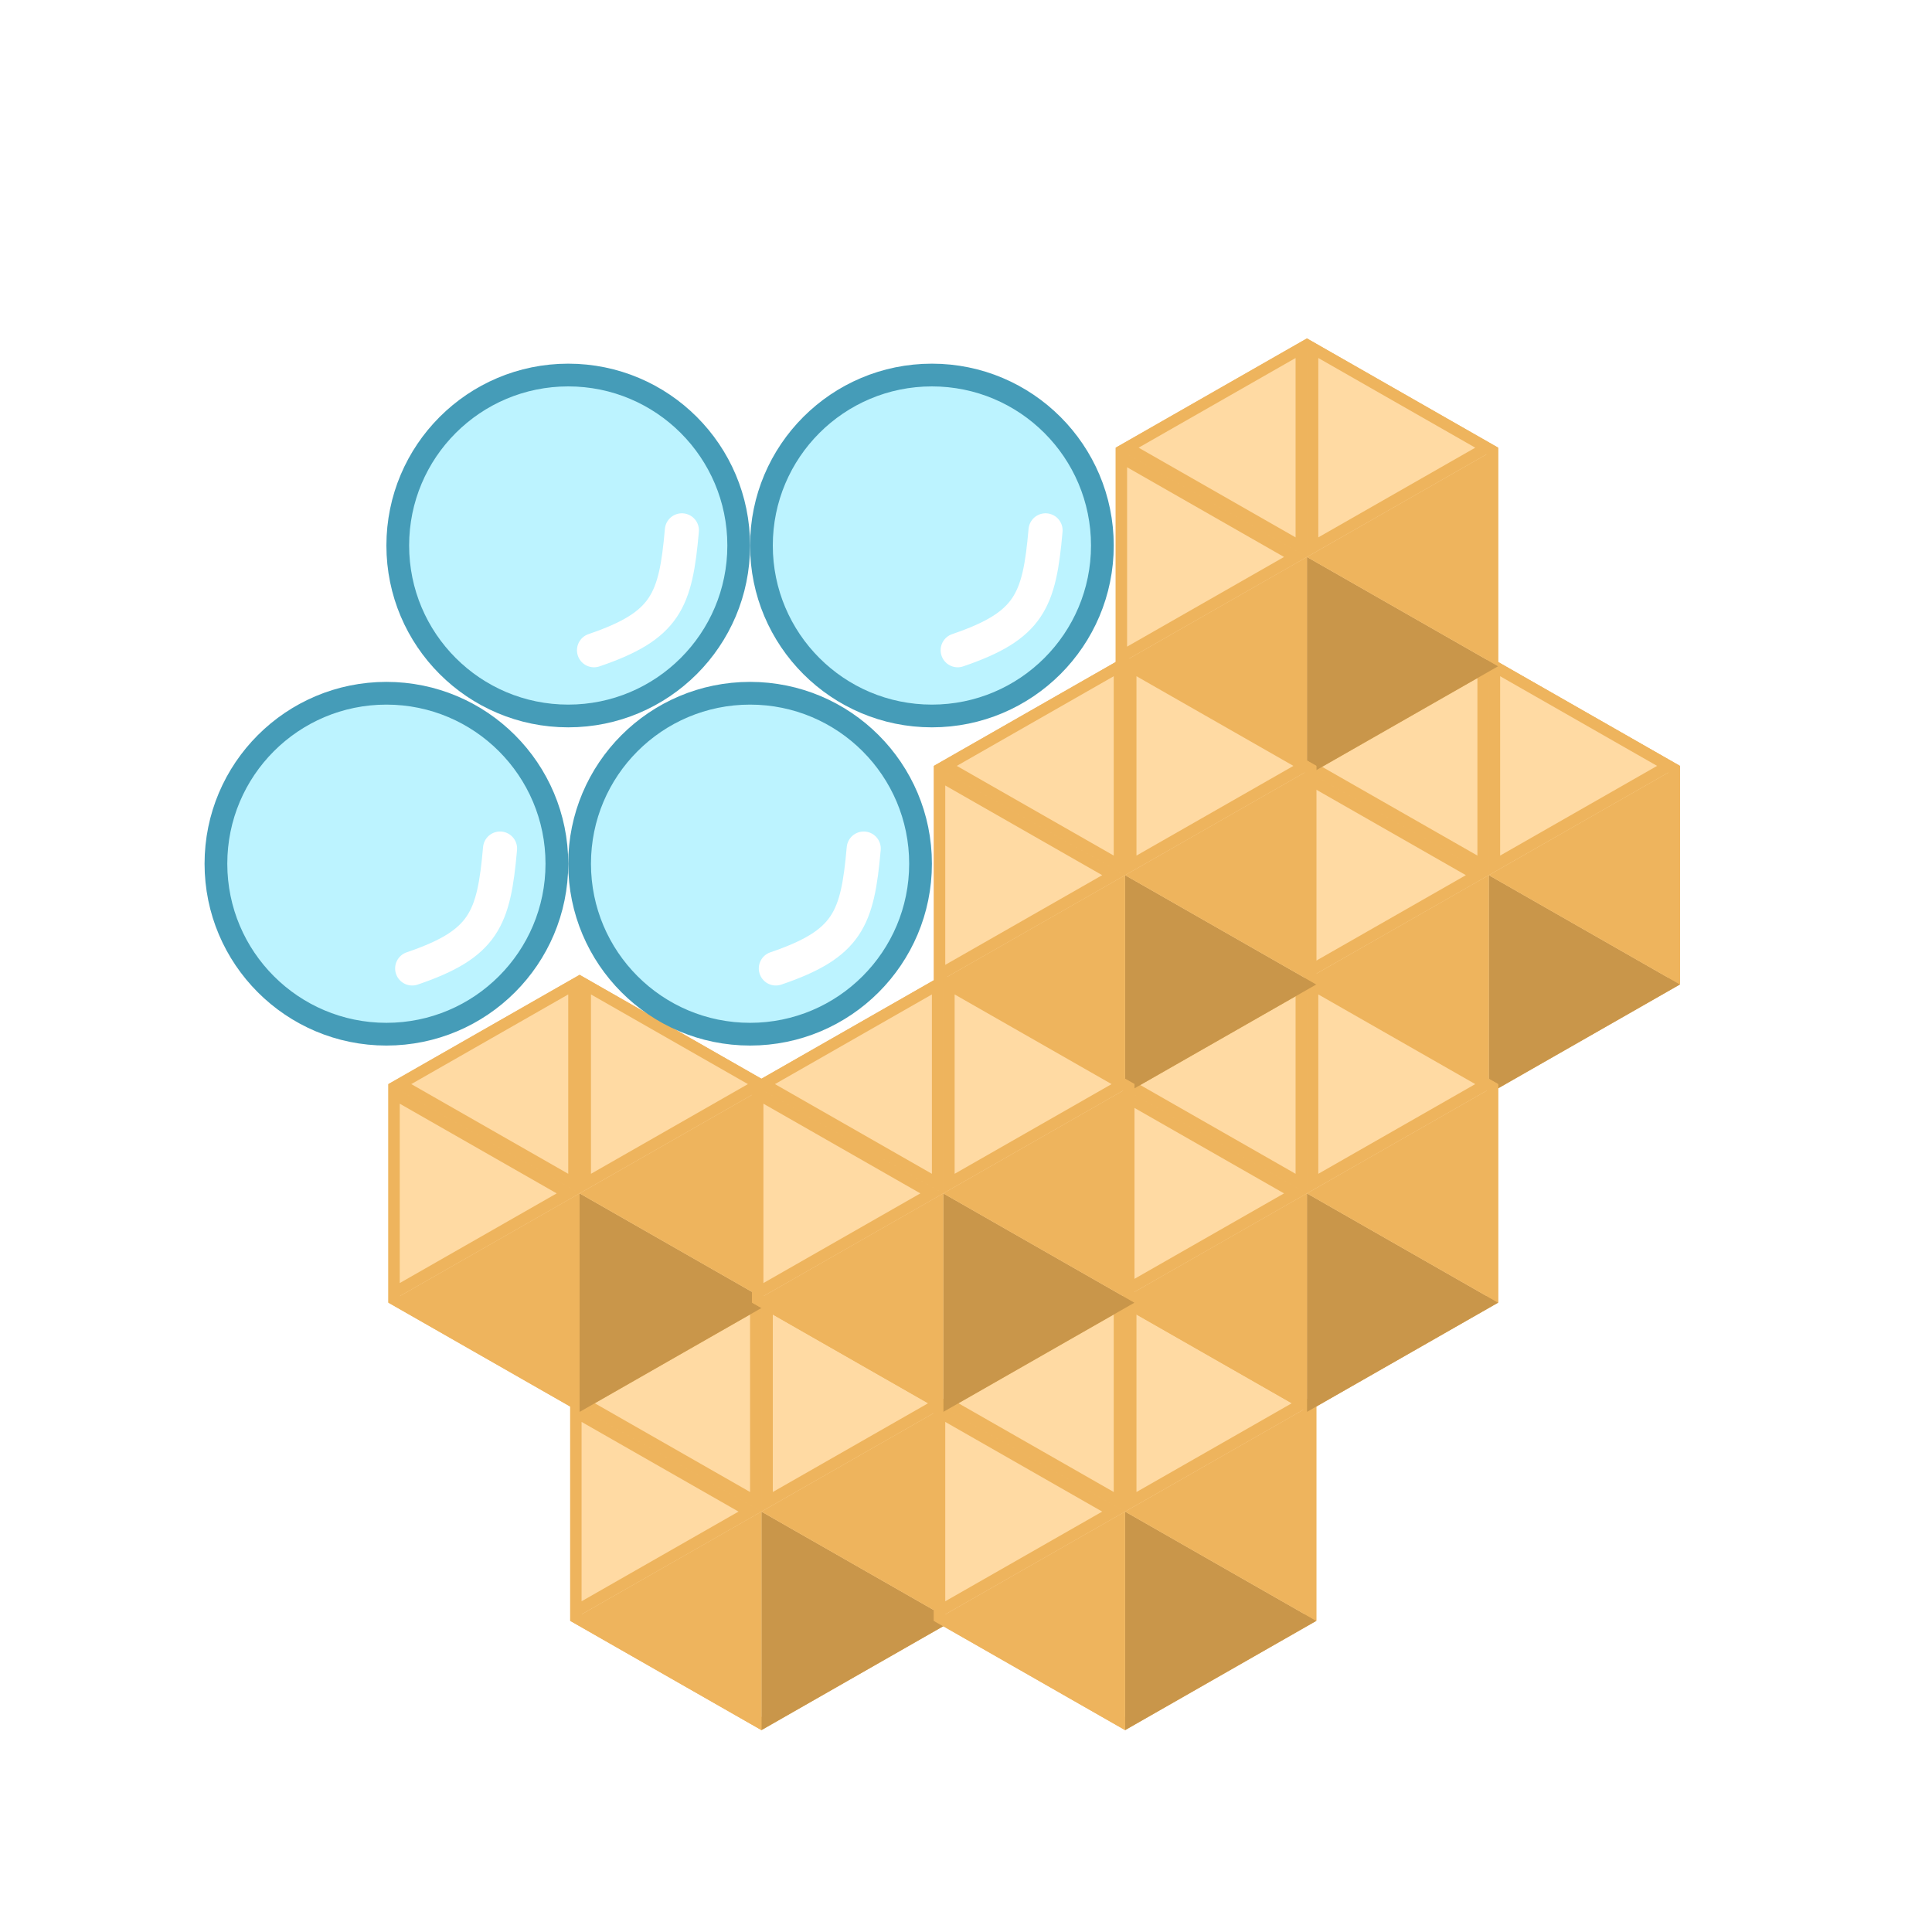 <svg width="85" height="85" viewBox="0 0 85 85" fill="none" xmlns="http://www.w3.org/2000/svg">
<rect width="85" height="85" fill="white"/>
<path d="M33.5 75.83L25.337 71.166V61.841L33.5 57.177L41.663 61.841V71.166L33.5 75.83Z" fill="#FFDAA3" stroke="#EEB45D" stroke-width="0.5"/>
<path d="M33.5 66.504L41.913 71.311L33.5 76.118L33.5 66.504Z" fill="#C9964A"/>
<path d="M33.25 75.687L25.591 71.311L33.25 66.934L33.25 75.687Z" fill="#EEB45D" stroke="#EEB45D" stroke-width="0.5"/>
<path d="M41.663 70.88L34.004 66.504L41.663 62.127L41.663 70.88Z" fill="#EEB45D" stroke="#EEB45D" stroke-width="0.5"/>
<path d="M41.409 61.696L33.75 66.073L33.75 57.32L41.409 61.696ZM33.25 57.32L33.25 66.073L25.591 61.696L33.25 57.32ZM25.337 62.127L32.996 66.504L25.337 70.88L25.337 62.127Z" fill="#FFDAA3" stroke="#EEB45D" stroke-width="0.5"/>
<path d="M25.5 61.83L17.337 57.166V47.841L25.5 43.177L33.663 47.841V57.166L25.5 61.83Z" fill="#FFDAA3" stroke="#EEB45D" stroke-width="0.5"/>
<path d="M25.5 52.504L33.913 57.311L25.5 62.118L25.5 52.504Z" fill="#C9964A"/>
<path d="M25.25 61.687L17.591 57.311L25.25 52.934L25.25 61.687Z" fill="#EEB45D" stroke="#EEB45D" stroke-width="0.5"/>
<path d="M33.663 56.88L26.004 52.504L33.663 48.127L33.663 56.88Z" fill="#EEB45D" stroke="#EEB45D" stroke-width="0.5"/>
<path d="M33.409 47.696L25.75 52.073L25.75 43.32L33.409 47.696ZM25.25 43.32L25.25 52.073L17.591 47.696L25.25 43.32ZM17.337 48.127L24.996 52.504L17.337 56.88L17.337 48.127Z" fill="#FFDAA3" stroke="#EEB45D" stroke-width="0.5"/>
<path d="M65.5 47.83L57.337 43.166V33.841L65.5 29.177L73.663 33.841V43.166L65.5 47.83Z" fill="#FFDAA3" stroke="#EEB45D" stroke-width="0.5"/>
<path d="M65.5 38.504L73.913 43.311L65.5 48.118L65.5 38.504Z" fill="#C9964A"/>
<path d="M65.25 47.687L57.591 43.311L65.25 38.934L65.25 47.687Z" fill="#EEB45D" stroke="#EEB45D" stroke-width="0.5"/>
<path d="M73.663 42.88L66.004 38.504L73.663 34.127L73.663 42.88Z" fill="#EEB45D" stroke="#EEB45D" stroke-width="0.5"/>
<path d="M73.409 33.696L65.75 38.073L65.75 29.32L73.409 33.696ZM65.25 29.32L65.25 38.073L57.591 33.696L65.25 29.32ZM57.337 34.127L64.996 38.504L57.337 42.88L57.337 34.127Z" fill="#FFDAA3" stroke="#EEB45D" stroke-width="0.5"/>
<path d="M49.5 75.83L41.337 71.166V61.841L49.5 57.177L57.663 61.841V71.166L49.5 75.83Z" fill="#FFDAA3" stroke="#EEB45D" stroke-width="0.5"/>
<path d="M49.5 66.504L57.913 71.311L49.5 76.118L49.5 66.504Z" fill="#C9964A"/>
<path d="M49.25 75.687L41.591 71.311L49.25 66.934L49.25 75.687Z" fill="#EEB45D" stroke="#EEB45D" stroke-width="0.5"/>
<path d="M57.663 70.88L50.004 66.504L57.663 62.127L57.663 70.88Z" fill="#EEB45D" stroke="#EEB45D" stroke-width="0.5"/>
<path d="M57.409 61.696L49.75 66.073L49.75 57.32L57.409 61.696ZM49.25 57.32L49.25 66.073L41.591 61.696L49.25 57.32ZM41.337 62.127L48.996 66.504L41.337 70.88L41.337 62.127Z" fill="#FFDAA3" stroke="#EEB45D" stroke-width="0.5"/>
<path d="M57.5 61.83L49.337 57.166V47.841L57.5 43.177L65.663 47.841V57.166L57.5 61.83Z" fill="#FFDAA3" stroke="#EEB45D" stroke-width="0.5"/>
<path d="M57.5 52.504L65.913 57.311L57.5 62.118L57.5 52.504Z" fill="#C9964A"/>
<path d="M57.25 61.687L49.591 57.311L57.25 52.934L57.25 61.687Z" fill="#EEB45D" stroke="#EEB45D" stroke-width="0.5"/>
<path d="M65.663 56.88L58.004 52.504L65.663 48.127L65.663 56.88Z" fill="#EEB45D" stroke="#EEB45D" stroke-width="0.5"/>
<path d="M65.409 47.696L57.75 52.073L57.75 43.32L65.409 47.696ZM57.25 43.32L57.25 52.073L49.591 47.696L57.25 43.32ZM49.337 48.127L56.996 52.504L49.337 56.88L49.337 48.127Z" fill="#FFDAA3" stroke="#EEB45D" stroke-width="0.5"/>
<path d="M57.5 33.83L49.337 29.166V19.841L57.5 15.177L65.663 19.841V29.166L57.5 33.83Z" fill="#FFDAA3" stroke="#EEB45D" stroke-width="0.5"/>
<path d="M57.5 24.504L65.913 29.311L57.5 34.118L57.5 24.504Z" fill="#C9964A"/>
<path d="M57.25 33.687L49.591 29.311L57.25 24.934L57.25 33.687Z" fill="#EEB45D" stroke="#EEB45D" stroke-width="0.5"/>
<path d="M65.663 28.88L58.004 24.504L65.663 20.127L65.663 28.88Z" fill="#EEB45D" stroke="#EEB45D" stroke-width="0.5"/>
<path d="M65.409 19.696L57.75 24.073L57.75 15.32L65.409 19.696ZM57.25 15.32L57.25 24.073L49.591 19.696L57.25 15.32ZM49.337 20.127L56.996 24.504L49.337 28.88L49.337 20.127Z" fill="#FFDAA3" stroke="#EEB45D" stroke-width="0.5"/>
<path d="M49.5 47.83L41.337 43.166V33.841L49.5 29.177L57.663 33.841V43.166L49.5 47.83Z" fill="#FFDAA3" stroke="#EEB45D" stroke-width="0.5"/>
<path d="M49.5 38.504L57.913 43.311L49.5 48.118L49.5 38.504Z" fill="#C9964A"/>
<path d="M49.25 47.687L41.591 43.311L49.25 38.934L49.25 47.687Z" fill="#EEB45D" stroke="#EEB45D" stroke-width="0.5"/>
<path d="M57.663 42.88L50.004 38.504L57.663 34.127L57.663 42.88Z" fill="#EEB45D" stroke="#EEB45D" stroke-width="0.5"/>
<path d="M57.409 33.696L49.75 38.073L49.75 29.32L57.409 33.696ZM49.25 29.32L49.25 38.073L41.591 33.696L49.25 29.32ZM41.337 34.127L48.996 38.504L41.337 42.88L41.337 34.127Z" fill="#FFDAA3" stroke="#EEB45D" stroke-width="0.5"/>
<path d="M41.5 61.83L33.337 57.166V47.841L41.5 43.177L49.663 47.841V57.166L41.5 61.83Z" fill="#FFDAA3" stroke="#EEB45D" stroke-width="0.5"/>
<path d="M41.5 52.504L49.913 57.311L41.5 62.118L41.5 52.504Z" fill="#C9964A"/>
<path d="M41.25 61.687L33.591 57.311L41.25 52.934L41.25 61.687Z" fill="#EEB45D" stroke="#EEB45D" stroke-width="0.5"/>
<path d="M49.663 56.88L42.004 52.504L49.663 48.127L49.663 56.88Z" fill="#EEB45D" stroke="#EEB45D" stroke-width="0.5"/>
<path d="M49.409 47.696L41.75 52.073L41.75 43.32L49.409 47.696ZM41.25 43.32L41.25 52.073L33.591 47.696L41.25 43.32ZM33.337 48.127L40.996 52.504L33.337 56.88L33.337 48.127Z" fill="#FFDAA3" stroke="#EEB45D" stroke-width="0.5"/>
<circle cx="33" cy="38" r="7.5" fill="#BCF3FF" stroke="#459CB8"/>
<path d="M38 37.333C37.725 40.442 37.307 41.527 34.134 42.608" stroke="white" stroke-width="1.5" stroke-linecap="round"/>
<circle cx="17" cy="38" r="7.5" fill="#BCF3FF" stroke="#459CB8"/>
<path d="M22 37.333C21.725 40.442 21.307 41.527 18.134 42.608" stroke="white" stroke-width="1.5" stroke-linecap="round"/>
<circle cx="25" cy="24" r="7.5" fill="#BCF3FF" stroke="#459CB8"/>
<path d="M30 23.333C29.725 26.442 29.307 27.527 26.134 28.608" stroke="white" stroke-width="1.5" stroke-linecap="round"/>
<circle cx="41" cy="24" r="7.5" fill="#BCF3FF" stroke="#459CB8"/>
<path d="M46 23.333C45.725 26.442 45.307 27.527 42.134 28.608" stroke="white" stroke-width="1.5" stroke-linecap="round"/>
</svg>
